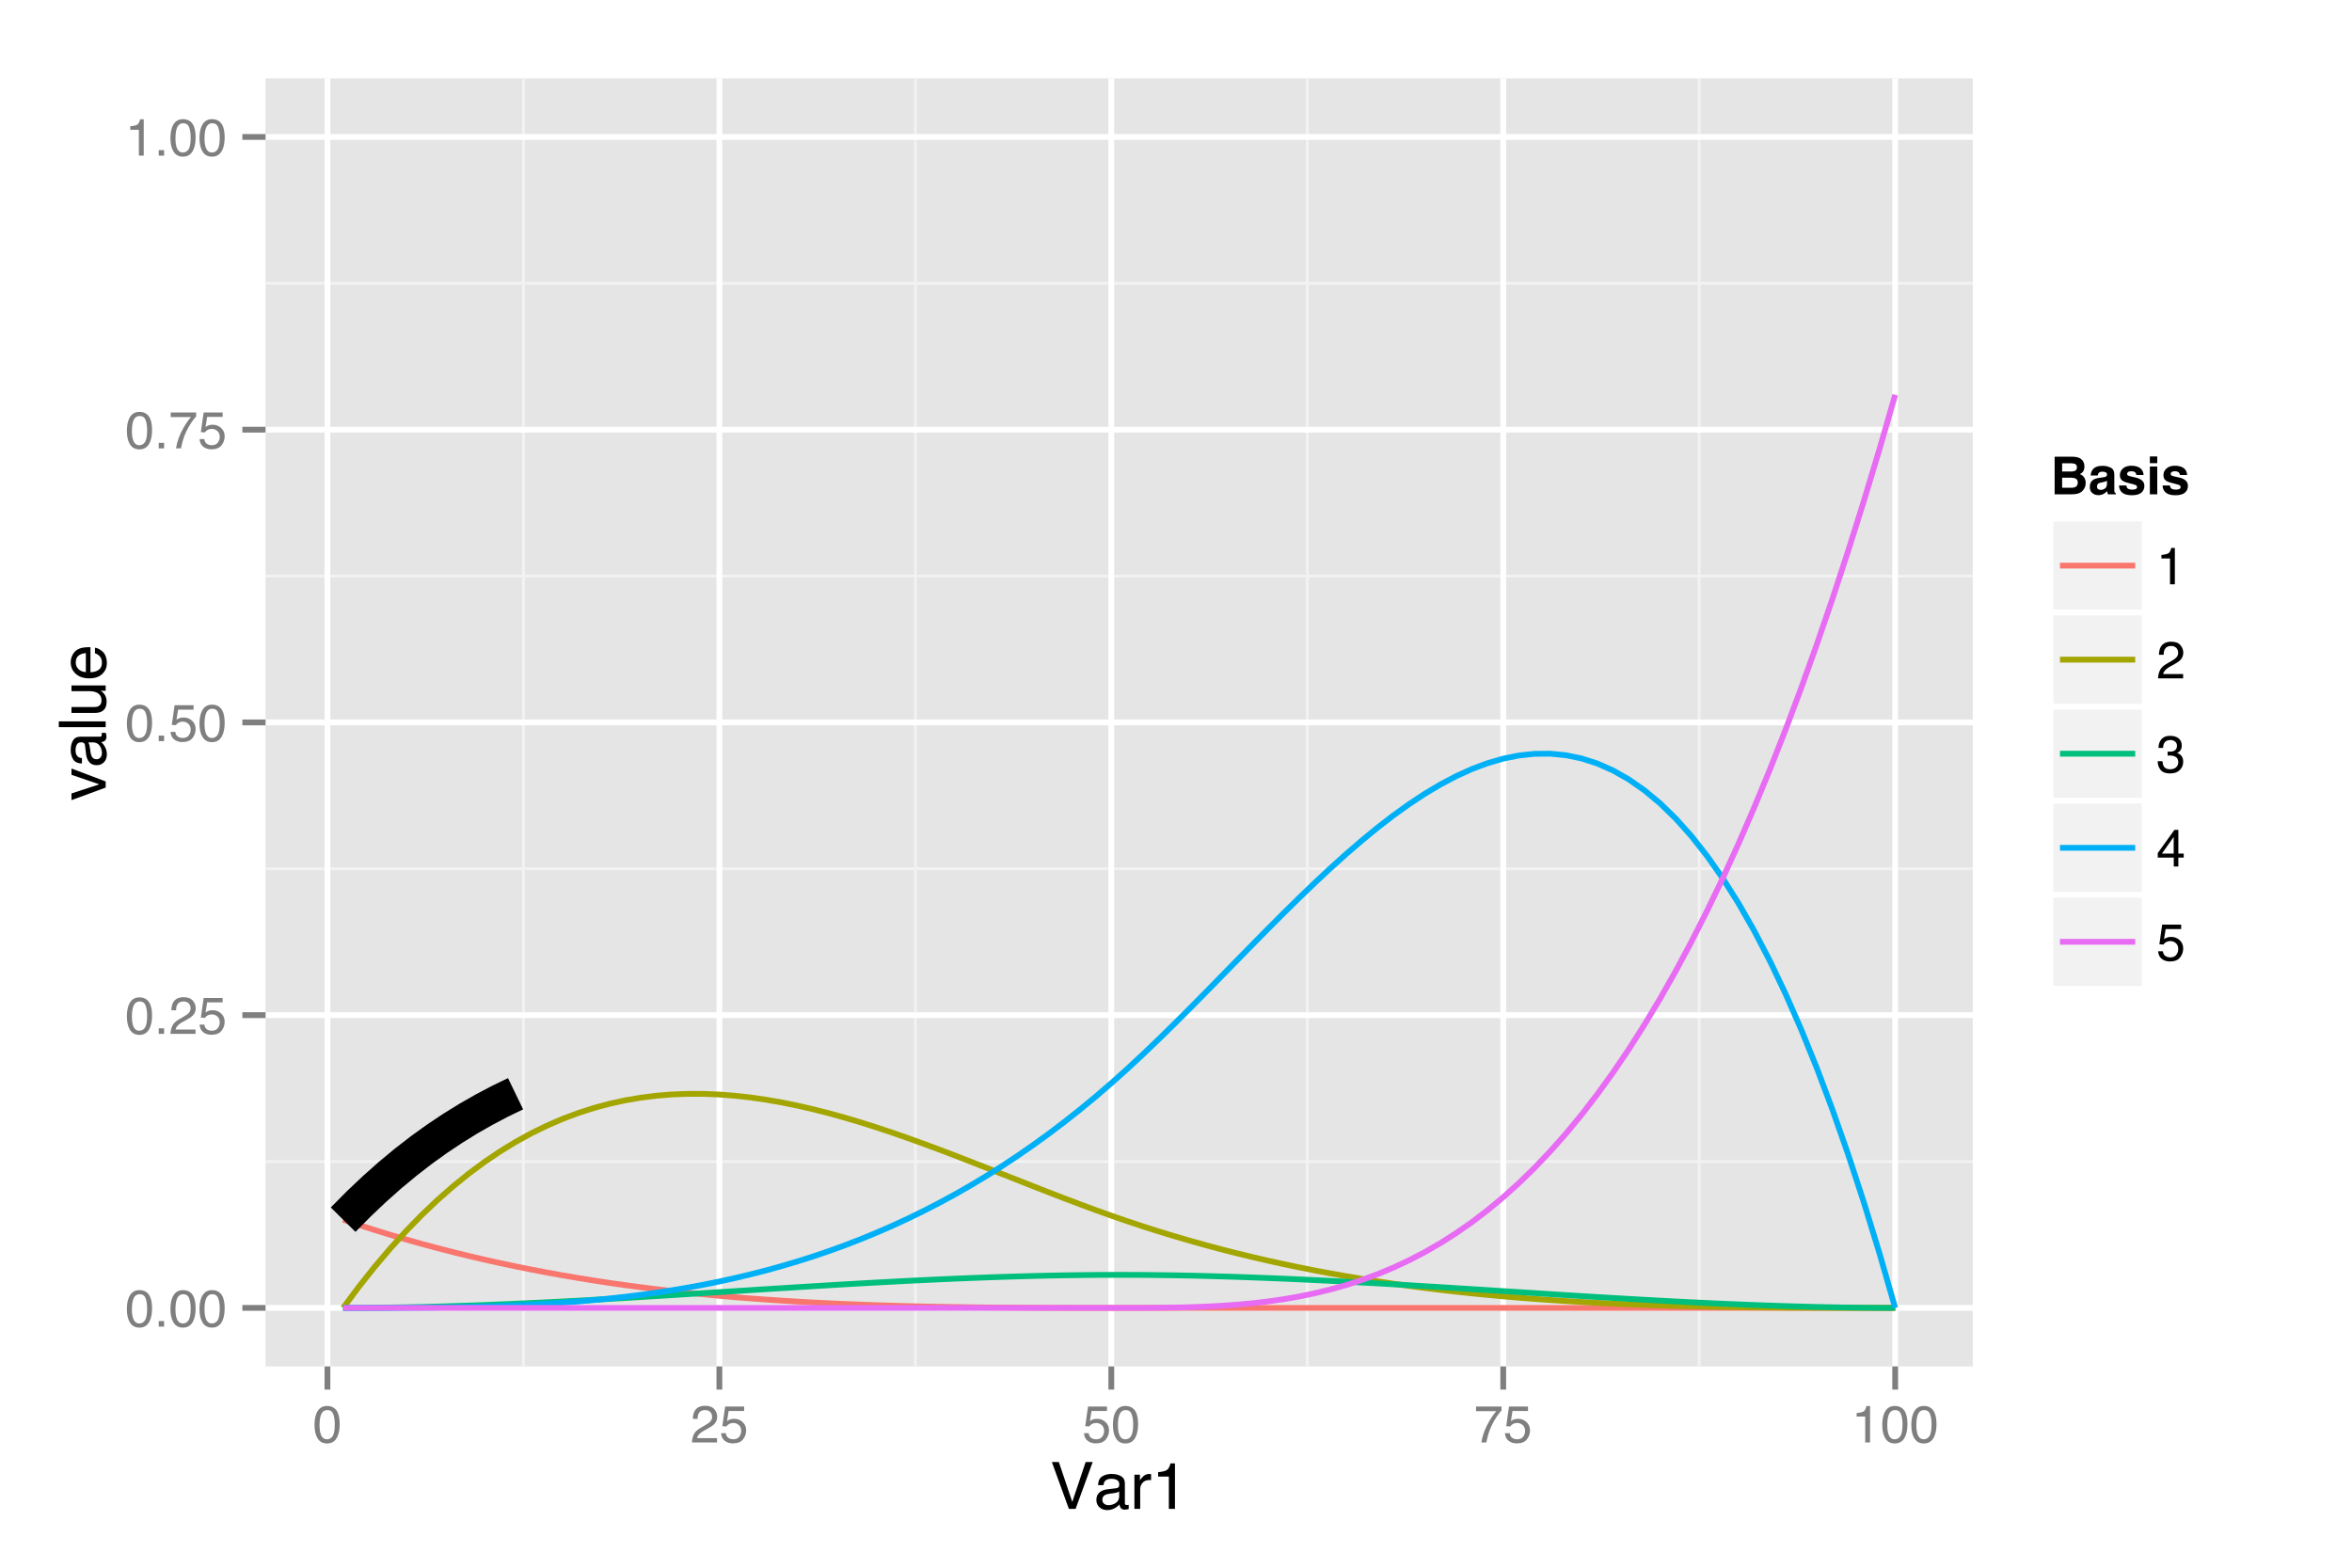 <?xml version="1.0" encoding="UTF-8"?>
<svg xmlns="http://www.w3.org/2000/svg" xmlns:xlink="http://www.w3.org/1999/xlink" width="432pt" height="288pt" viewBox="0 0 432 288" version="1.1">
<defs>
<g>
<symbol overflow="visible" id="glyph0-0">
<path style="stroke:none;" d="M 0.312 0 L 0.312 -6.875 L 5.766 -6.875 L 5.766 0 Z M 4.906 -0.859 L 4.906 -6.016 L 1.172 -6.016 L 1.172 -0.859 Z "/>
</symbol>
<symbol overflow="visible" id="glyph0-1">
<path style="stroke:none;" d="M 2.594 -6.703 C 3.457 -6.703 4.086 -6.348 4.484 -5.641 C 4.773 -5.086 4.922 -4.328 4.922 -3.359 C 4.922 -2.453 4.785 -1.695 4.516 -1.094 C 4.129 -0.238 3.488 0.188 2.594 0.188 C 1.781 0.188 1.18 -0.16 0.797 -0.859 C 0.461 -1.453 0.297 -2.238 0.297 -3.219 C 0.297 -3.977 0.395 -4.633 0.594 -5.188 C 0.957 -6.195 1.625 -6.703 2.594 -6.703 Z M 2.578 -0.578 C 3.016 -0.578 3.363 -0.77 3.625 -1.156 C 3.883 -1.551 4.016 -2.273 4.016 -3.328 C 4.016 -4.086 3.922 -4.711 3.734 -5.203 C 3.547 -5.703 3.18 -5.953 2.641 -5.953 C 2.148 -5.953 1.789 -5.719 1.562 -5.25 C 1.332 -4.781 1.219 -4.094 1.219 -3.188 C 1.219 -2.5 1.289 -1.945 1.438 -1.531 C 1.656 -0.895 2.035 -0.578 2.578 -0.578 Z "/>
</symbol>
<symbol overflow="visible" id="glyph0-2">
<path style="stroke:none;" d="M 0.812 -1.016 L 1.797 -1.016 L 1.797 0 L 0.812 0 Z "/>
</symbol>
<symbol overflow="visible" id="glyph0-3">
<path style="stroke:none;" d="M 0.297 0 C 0.328 -0.57 0.445 -1.07 0.656 -1.5 C 0.863 -1.938 1.27 -2.328 1.875 -2.672 L 2.766 -3.188 C 3.172 -3.426 3.457 -3.629 3.625 -3.797 C 3.875 -4.055 4 -4.352 4 -4.688 C 4 -5.07 3.879 -5.379 3.641 -5.609 C 3.41 -5.836 3.102 -5.953 2.719 -5.953 C 2.133 -5.953 1.734 -5.734 1.516 -5.297 C 1.398 -5.066 1.336 -4.742 1.328 -4.328 L 0.469 -4.328 C 0.477 -4.91 0.582 -5.383 0.781 -5.75 C 1.145 -6.406 1.789 -6.734 2.719 -6.734 C 3.488 -6.734 4.051 -6.523 4.406 -6.109 C 4.758 -5.691 4.938 -5.227 4.938 -4.719 C 4.938 -4.188 4.75 -3.727 4.375 -3.344 C 4.156 -3.125 3.758 -2.852 3.188 -2.531 L 2.547 -2.188 C 2.242 -2.02 2.004 -1.859 1.828 -1.703 C 1.516 -1.43 1.316 -1.129 1.234 -0.797 L 4.906 -0.797 L 4.906 0 Z "/>
</symbol>
<symbol overflow="visible" id="glyph0-4">
<path style="stroke:none;" d="M 1.188 -1.703 C 1.238 -1.223 1.461 -0.895 1.859 -0.719 C 2.055 -0.625 2.285 -0.578 2.547 -0.578 C 3.047 -0.578 3.414 -0.734 3.656 -1.047 C 3.895 -1.367 4.016 -1.723 4.016 -2.109 C 4.016 -2.578 3.867 -2.938 3.578 -3.188 C 3.297 -3.445 2.957 -3.578 2.562 -3.578 C 2.27 -3.578 2.02 -3.52 1.812 -3.406 C 1.602 -3.289 1.426 -3.133 1.281 -2.938 L 0.547 -2.984 L 1.062 -6.594 L 4.547 -6.594 L 4.547 -5.781 L 1.703 -5.781 L 1.406 -3.922 C 1.562 -4.035 1.711 -4.125 1.859 -4.188 C 2.109 -4.289 2.395 -4.344 2.719 -4.344 C 3.332 -4.344 3.852 -4.141 4.281 -3.734 C 4.707 -3.336 4.922 -2.836 4.922 -2.234 C 4.922 -1.598 4.723 -1.035 4.328 -0.547 C 3.941 -0.066 3.32 0.172 2.469 0.172 C 1.914 0.172 1.43 0.02 1.016 -0.281 C 0.598 -0.594 0.363 -1.066 0.312 -1.703 Z "/>
</symbol>
<symbol overflow="visible" id="glyph0-5">
<path style="stroke:none;" d="M 5.016 -6.594 L 5.016 -5.859 C 4.797 -5.648 4.508 -5.285 4.156 -4.766 C 3.801 -4.242 3.484 -3.688 3.203 -3.094 C 2.93 -2.508 2.727 -1.977 2.594 -1.5 C 2.5 -1.188 2.379 -0.688 2.234 0 L 1.312 0 C 1.52 -1.281 1.988 -2.555 2.719 -3.828 C 3.145 -4.566 3.594 -5.207 4.062 -5.75 L 0.344 -5.75 L 0.344 -6.594 Z "/>
</symbol>
<symbol overflow="visible" id="glyph0-6">
<path style="stroke:none;" d="M 0.922 -4.75 L 0.922 -5.391 C 1.523 -5.453 1.945 -5.551 2.188 -5.688 C 2.426 -5.832 2.609 -6.164 2.734 -6.688 L 3.391 -6.688 L 3.391 0 L 2.5 0 L 2.5 -4.75 Z "/>
</symbol>
<symbol overflow="visible" id="glyph0-7">
<path style="stroke:none;" d="M 2.484 0.188 C 1.691 0.188 1.117 -0.031 0.766 -0.469 C 0.41 -0.906 0.234 -1.438 0.234 -2.062 L 1.109 -2.062 C 1.148 -1.625 1.234 -1.305 1.359 -1.109 C 1.578 -0.754 1.969 -0.578 2.531 -0.578 C 2.977 -0.578 3.336 -0.695 3.609 -0.938 C 3.879 -1.176 4.016 -1.484 4.016 -1.859 C 4.016 -2.316 3.867 -2.641 3.578 -2.828 C 3.297 -3.016 2.906 -3.109 2.406 -3.109 C 2.352 -3.109 2.297 -3.102 2.234 -3.094 C 2.18 -3.094 2.125 -3.094 2.062 -3.094 L 2.062 -3.844 C 2.145 -3.832 2.219 -3.82 2.281 -3.812 C 2.344 -3.812 2.406 -3.812 2.469 -3.812 C 2.789 -3.812 3.051 -3.863 3.25 -3.969 C 3.602 -4.145 3.781 -4.457 3.781 -4.906 C 3.781 -5.238 3.66 -5.492 3.422 -5.672 C 3.191 -5.859 2.914 -5.953 2.594 -5.953 C 2.031 -5.953 1.645 -5.766 1.438 -5.391 C 1.312 -5.18 1.242 -4.883 1.234 -4.5 L 0.391 -4.5 C 0.391 -5 0.492 -5.426 0.703 -5.781 C 1.047 -6.406 1.648 -6.719 2.516 -6.719 C 3.191 -6.719 3.719 -6.562 4.094 -6.25 C 4.469 -5.945 4.656 -5.508 4.656 -4.938 C 4.656 -4.52 4.547 -4.188 4.328 -3.938 C 4.191 -3.781 4.016 -3.656 3.797 -3.562 C 4.148 -3.469 4.426 -3.281 4.625 -3 C 4.82 -2.719 4.922 -2.379 4.922 -1.984 C 4.922 -1.348 4.707 -0.828 4.281 -0.422 C 3.863 -0.016 3.266 0.188 2.484 0.188 Z "/>
</symbol>
<symbol overflow="visible" id="glyph0-8">
<path style="stroke:none;" d="M 3.172 -2.375 L 3.172 -5.422 L 1.016 -2.375 Z M 3.188 0 L 3.188 -1.641 L 0.25 -1.641 L 0.25 -2.469 L 3.312 -6.734 L 4.031 -6.734 L 4.031 -2.375 L 5.016 -2.375 L 5.016 -1.641 L 4.031 -1.641 L 4.031 0 Z "/>
</symbol>
<symbol overflow="visible" id="glyph1-0">
<path style="stroke:none;" d="M 0.391 0 L 0.391 -8.609 L 7.219 -8.609 L 7.219 0 Z M 6.141 -1.078 L 6.141 -7.531 L 1.469 -7.531 L 1.469 -1.078 Z "/>
</symbol>
<symbol overflow="visible" id="glyph1-1">
<path style="stroke:none;" d="M 1.594 -8.609 L 4.062 -1.281 L 6.516 -8.609 L 7.812 -8.609 L 4.672 0 L 3.438 0 L 0.312 -8.609 Z "/>
</symbol>
<symbol overflow="visible" id="glyph1-2">
<path style="stroke:none;" d="M 1.578 -1.672 C 1.578 -1.367 1.688 -1.129 1.906 -0.953 C 2.133 -0.773 2.398 -0.688 2.703 -0.688 C 3.078 -0.688 3.438 -0.77 3.781 -0.938 C 4.375 -1.227 4.672 -1.695 4.672 -2.344 L 4.672 -3.188 C 4.535 -3.113 4.363 -3.047 4.156 -2.984 C 3.957 -2.93 3.758 -2.895 3.562 -2.875 L 2.938 -2.797 C 2.551 -2.742 2.258 -2.66 2.062 -2.547 C 1.738 -2.367 1.578 -2.078 1.578 -1.672 Z M 4.141 -3.797 C 4.379 -3.828 4.539 -3.93 4.625 -4.109 C 4.664 -4.203 4.688 -4.336 4.688 -4.516 C 4.688 -4.867 4.555 -5.125 4.297 -5.281 C 4.047 -5.445 3.688 -5.531 3.219 -5.531 C 2.664 -5.531 2.273 -5.383 2.047 -5.094 C 1.91 -4.926 1.82 -4.68 1.781 -4.359 L 0.797 -4.359 C 0.816 -5.129 1.066 -5.664 1.547 -5.969 C 2.035 -6.27 2.598 -6.422 3.234 -6.422 C 3.973 -6.422 4.57 -6.281 5.031 -6 C 5.488 -5.719 5.719 -5.281 5.719 -4.688 L 5.719 -1.078 C 5.719 -0.973 5.738 -0.883 5.781 -0.812 C 5.832 -0.75 5.93 -0.719 6.078 -0.719 C 6.117 -0.719 6.164 -0.719 6.219 -0.719 C 6.281 -0.727 6.348 -0.738 6.422 -0.75 L 6.422 0.031 C 6.254 0.07 6.125 0.098 6.031 0.109 C 5.945 0.129 5.832 0.141 5.688 0.141 C 5.32 0.141 5.062 0.008 4.906 -0.25 C 4.812 -0.383 4.75 -0.578 4.719 -0.828 C 4.5 -0.547 4.188 -0.301 3.781 -0.094 C 3.383 0.113 2.945 0.219 2.469 0.219 C 1.883 0.219 1.406 0.039 1.031 -0.312 C 0.664 -0.664 0.484 -1.109 0.484 -1.641 C 0.484 -2.223 0.664 -2.676 1.031 -3 C 1.395 -3.32 1.867 -3.52 2.453 -3.594 Z M 3.266 -6.422 Z "/>
</symbol>
<symbol overflow="visible" id="glyph1-3">
<path style="stroke:none;" d="M 0.797 -6.281 L 1.812 -6.281 L 1.812 -5.188 C 1.883 -5.406 2.082 -5.664 2.406 -5.969 C 2.727 -6.27 3.098 -6.422 3.516 -6.422 C 3.535 -6.422 3.566 -6.414 3.609 -6.406 C 3.66 -6.406 3.742 -6.398 3.859 -6.391 L 3.859 -5.281 C 3.797 -5.289 3.738 -5.297 3.688 -5.297 C 3.633 -5.297 3.578 -5.297 3.516 -5.297 C 2.984 -5.297 2.57 -5.125 2.281 -4.781 C 2 -4.445 1.859 -4.055 1.859 -3.609 L 1.859 0 L 0.797 0 Z "/>
</symbol>
<symbol overflow="visible" id="glyph1-4">
<path style="stroke:none;" d="M 1.156 -5.938 L 1.156 -6.75 C 1.914 -6.82 2.441 -6.945 2.734 -7.125 C 3.035 -7.301 3.266 -7.711 3.422 -8.359 L 4.25 -8.359 L 4.25 0 L 3.125 0 L 3.125 -5.938 Z "/>
</symbol>
<symbol overflow="visible" id="glyph2-0">
<path style="stroke:none;" d="M 0 -0.391 L -8.609 -0.391 L -8.609 -7.219 L 0 -7.219 Z M -1.078 -6.141 L -7.531 -6.141 L -7.531 -1.469 L -1.078 -1.469 Z "/>
</symbol>
<symbol overflow="visible" id="glyph2-1">
<path style="stroke:none;" d="M -6.281 -1.297 L -1.172 -2.969 L -6.281 -4.719 L -6.281 -5.875 L 0 -3.5 L 0 -2.375 L -6.281 -0.062 Z "/>
</symbol>
<symbol overflow="visible" id="glyph2-2">
<path style="stroke:none;" d="M -1.672 -1.578 C -1.367 -1.578 -1.129 -1.688 -0.953 -1.906 C -0.773 -2.133 -0.688 -2.398 -0.688 -2.703 C -0.688 -3.078 -0.77 -3.438 -0.938 -3.781 C -1.227 -4.375 -1.695 -4.672 -2.344 -4.672 L -3.188 -4.672 C -3.113 -4.535 -3.047 -4.363 -2.984 -4.156 C -2.93 -3.957 -2.895 -3.758 -2.875 -3.562 L -2.797 -2.938 C -2.742 -2.551 -2.66 -2.258 -2.547 -2.062 C -2.367 -1.738 -2.078 -1.578 -1.672 -1.578 Z M -3.797 -4.141 C -3.828 -4.379 -3.93 -4.539 -4.109 -4.625 C -4.203 -4.664 -4.336 -4.688 -4.516 -4.688 C -4.867 -4.688 -5.125 -4.555 -5.281 -4.297 C -5.445 -4.047 -5.531 -3.688 -5.531 -3.219 C -5.531 -2.664 -5.383 -2.273 -5.094 -2.047 C -4.926 -1.91 -4.68 -1.82 -4.359 -1.781 L -4.359 -0.797 C -5.129 -0.816 -5.664 -1.066 -5.969 -1.547 C -6.27 -2.035 -6.422 -2.598 -6.422 -3.234 C -6.422 -3.973 -6.281 -4.57 -6 -5.031 C -5.719 -5.488 -5.281 -5.719 -4.688 -5.719 L -1.078 -5.719 C -0.973 -5.719 -0.883 -5.738 -0.812 -5.781 C -0.75 -5.832 -0.719 -5.93 -0.719 -6.078 C -0.719 -6.117 -0.719 -6.164 -0.719 -6.219 C -0.727 -6.281 -0.738 -6.348 -0.75 -6.422 L 0.031 -6.422 C 0.07 -6.254 0.098 -6.125 0.109 -6.031 C 0.129 -5.945 0.141 -5.832 0.141 -5.688 C 0.141 -5.32 0.008 -5.062 -0.25 -4.906 C -0.383 -4.812 -0.578 -4.75 -0.828 -4.719 C -0.547 -4.5 -0.301 -4.188 -0.094 -3.781 C 0.113 -3.383 0.219 -2.945 0.219 -2.469 C 0.219 -1.883 0.039 -1.406 -0.312 -1.031 C -0.664 -0.664 -1.109 -0.484 -1.641 -0.484 C -2.223 -0.484 -2.676 -0.664 -3 -1.031 C -3.32 -1.395 -3.52 -1.867 -3.594 -2.453 Z M -6.422 -3.266 Z "/>
</symbol>
<symbol overflow="visible" id="glyph2-3">
<path style="stroke:none;" d="M -8.609 -0.797 L -8.609 -1.859 L 0 -1.859 L 0 -0.797 Z "/>
</symbol>
<symbol overflow="visible" id="glyph2-4">
<path style="stroke:none;" d="M -6.281 -1.828 L -2.109 -1.828 C -1.785 -1.828 -1.523 -1.879 -1.328 -1.984 C -0.953 -2.172 -0.766 -2.52 -0.766 -3.031 C -0.766 -3.758 -1.094 -4.258 -1.75 -4.531 C -2.102 -4.676 -2.582 -4.75 -3.188 -4.75 L -6.281 -4.75 L -6.281 -5.797 L 0 -5.797 L 0 -4.812 L -0.922 -4.812 C -0.68 -4.676 -0.484 -4.508 -0.328 -4.312 C 0.004 -3.906 0.172 -3.414 0.172 -2.844 C 0.172 -1.945 -0.129 -1.336 -0.734 -1.016 C -1.047 -0.836 -1.473 -0.75 -2.016 -0.75 L -6.281 -0.75 Z M -6.422 -3.281 Z "/>
</symbol>
<symbol overflow="visible" id="glyph2-5">
<path style="stroke:none;" d="M -6.422 -3.391 C -6.422 -3.836 -6.316 -4.27 -6.109 -4.688 C -5.898 -5.102 -5.629 -5.422 -5.297 -5.641 C -4.973 -5.848 -4.602 -5.988 -4.188 -6.062 C -3.895 -6.125 -3.43 -6.156 -2.797 -6.156 L -2.797 -1.547 C -2.16 -1.566 -1.648 -1.719 -1.266 -2 C -0.879 -2.281 -0.688 -2.719 -0.688 -3.312 C -0.688 -3.863 -0.867 -4.301 -1.234 -4.625 C -1.441 -4.812 -1.688 -4.945 -1.969 -5.031 L -1.969 -6.062 C -1.738 -6.039 -1.484 -5.953 -1.203 -5.797 C -0.922 -5.641 -0.688 -5.469 -0.5 -5.281 C -0.188 -4.957 0.02 -4.555 0.125 -4.078 C 0.188 -3.828 0.219 -3.539 0.219 -3.219 C 0.219 -2.438 -0.062 -1.773 -0.625 -1.234 C -1.195 -0.691 -1.992 -0.422 -3.016 -0.422 C -4.023 -0.422 -4.844 -0.691 -5.469 -1.234 C -6.102 -1.785 -6.422 -2.504 -6.422 -3.391 Z M -3.641 -5.062 C -4.098 -5.02 -4.461 -4.922 -4.734 -4.766 C -5.242 -4.484 -5.5 -4.004 -5.5 -3.328 C -5.5 -2.836 -5.32 -2.426 -4.969 -2.094 C -4.625 -1.77 -4.18 -1.598 -3.641 -1.578 Z M -6.422 -3.281 Z "/>
</symbol>
<symbol overflow="visible" id="glyph3-0">
<path style="stroke:none;" d="M 0.719 0 L 0.719 -6.906 L 6.281 -6.906 L 6.281 0 Z M 5.422 -0.859 L 5.422 -6.047 L 1.578 -6.047 L 1.578 -0.859 Z "/>
</symbol>
<symbol overflow="visible" id="glyph3-1">
<path style="stroke:none;" d="M 2.125 -5.703 L 2.125 -4.188 L 3.828 -4.188 C 4.129 -4.188 4.375 -4.242 4.562 -4.359 C 4.75 -4.473 4.844 -4.672 4.844 -4.953 C 4.844 -5.273 4.719 -5.488 4.469 -5.594 C 4.258 -5.664 3.988 -5.703 3.656 -5.703 Z M 2.125 -3.047 L 2.125 -1.203 L 3.828 -1.203 C 4.129 -1.203 4.363 -1.242 4.531 -1.328 C 4.844 -1.473 5 -1.758 5 -2.188 C 5 -2.539 4.848 -2.785 4.547 -2.922 C 4.379 -2.992 4.145 -3.035 3.844 -3.047 Z M 4.109 -6.906 C 4.953 -6.895 5.551 -6.648 5.906 -6.172 C 6.113 -5.879 6.219 -5.523 6.219 -5.109 C 6.219 -4.691 6.113 -4.352 5.906 -4.094 C 5.789 -3.957 5.613 -3.828 5.375 -3.703 C 5.727 -3.578 5.992 -3.375 6.172 -3.094 C 6.359 -2.812 6.453 -2.473 6.453 -2.078 C 6.453 -1.672 6.348 -1.305 6.141 -0.984 C 6.004 -0.766 5.844 -0.582 5.656 -0.438 C 5.426 -0.27 5.16 -0.156 4.859 -0.094 C 4.555 -0.031 4.234 0 3.891 0 L 0.75 0 L 0.75 -6.906 Z "/>
</symbol>
<symbol overflow="visible" id="glyph3-2">
<path style="stroke:none;" d="M 3.438 -2.484 C 3.352 -2.43 3.266 -2.391 3.172 -2.359 C 3.086 -2.328 2.973 -2.297 2.828 -2.266 L 2.531 -2.203 C 2.25 -2.148 2.047 -2.094 1.922 -2.031 C 1.711 -1.906 1.609 -1.711 1.609 -1.453 C 1.609 -1.223 1.672 -1.055 1.797 -0.953 C 1.93 -0.859 2.086 -0.812 2.266 -0.812 C 2.555 -0.812 2.82 -0.895 3.062 -1.062 C 3.301 -1.227 3.426 -1.535 3.438 -1.984 Z M 2.625 -3.109 C 2.875 -3.141 3.051 -3.176 3.156 -3.219 C 3.344 -3.301 3.438 -3.43 3.438 -3.609 C 3.438 -3.816 3.363 -3.957 3.219 -4.031 C 3.07 -4.113 2.859 -4.156 2.578 -4.156 C 2.266 -4.156 2.047 -4.078 1.922 -3.922 C 1.828 -3.805 1.766 -3.648 1.734 -3.453 L 0.438 -3.453 C 0.469 -3.898 0.594 -4.266 0.812 -4.547 C 1.164 -5.004 1.77 -5.234 2.625 -5.234 C 3.188 -5.234 3.688 -5.117 4.125 -4.891 C 4.562 -4.672 4.781 -4.254 4.781 -3.641 L 4.781 -1.297 C 4.781 -1.129 4.781 -0.93 4.781 -0.703 C 4.789 -0.523 4.816 -0.406 4.859 -0.344 C 4.898 -0.281 4.969 -0.234 5.062 -0.203 L 5.062 0 L 3.609 0 C 3.566 -0.102 3.535 -0.195 3.516 -0.281 C 3.504 -0.375 3.492 -0.477 3.484 -0.594 C 3.297 -0.395 3.082 -0.227 2.844 -0.094 C 2.562 0.07 2.238 0.156 1.875 0.156 C 1.414 0.156 1.035 0.023 0.734 -0.234 C 0.43 -0.492 0.281 -0.867 0.281 -1.359 C 0.281 -1.984 0.52 -2.438 1 -2.719 C 1.27 -2.875 1.66 -2.984 2.172 -3.047 Z M 2.703 -5.234 Z "/>
</symbol>
<symbol overflow="visible" id="glyph3-3">
<path style="stroke:none;" d="M 1.656 -1.625 C 1.688 -1.395 1.75 -1.227 1.844 -1.125 C 2.008 -0.945 2.316 -0.859 2.766 -0.859 C 3.023 -0.859 3.234 -0.895 3.391 -0.969 C 3.547 -1.051 3.625 -1.172 3.625 -1.328 C 3.625 -1.473 3.562 -1.586 3.438 -1.672 C 3.312 -1.742 2.848 -1.879 2.047 -2.078 C 1.461 -2.211 1.051 -2.391 0.812 -2.609 C 0.582 -2.816 0.469 -3.125 0.469 -3.531 C 0.469 -4 0.648 -4.398 1.016 -4.734 C 1.391 -5.078 1.91 -5.25 2.578 -5.25 C 3.211 -5.25 3.727 -5.117 4.125 -4.859 C 4.531 -4.609 4.766 -4.172 4.828 -3.547 L 3.5 -3.547 C 3.477 -3.723 3.426 -3.859 3.344 -3.953 C 3.195 -4.141 2.945 -4.234 2.594 -4.234 C 2.312 -4.234 2.109 -4.188 1.984 -4.094 C 1.859 -4 1.797 -3.895 1.797 -3.781 C 1.797 -3.625 1.859 -3.508 1.984 -3.438 C 2.117 -3.363 2.582 -3.242 3.375 -3.078 C 3.906 -2.953 4.305 -2.758 4.578 -2.5 C 4.836 -2.25 4.969 -1.93 4.969 -1.547 C 4.969 -1.035 4.781 -0.617 4.406 -0.297 C 4.031 0.016 3.445 0.172 2.656 0.172 C 1.852 0.172 1.258 0.004 0.875 -0.328 C 0.5 -0.672 0.312 -1.102 0.312 -1.625 Z M 2.688 -5.234 Z "/>
</symbol>
<symbol overflow="visible" id="glyph3-4">
<path style="stroke:none;" d="M 2 -5.719 L 0.641 -5.719 L 0.641 -6.953 L 2 -6.953 Z M 0.641 -5.109 L 2 -5.109 L 2 0 L 0.641 0 Z "/>
</symbol>
</g>
<clipPath id="clip1">
  <path d="M 48.77 14.398 L 363.348 14.398 L 363.348 252.027 L 48.77 252.027 Z "/>
</clipPath>
</defs>
<g id="surface576">
<rect x="0" y="0" width="432" height="288" style="fill:rgb(100%,100%,100%);fill-opacity:1;stroke:none;"/>
<rect x="0" y="0" width="432" height="288" style="fill:rgb(100%,100%,100%);fill-opacity:1;stroke:none;"/>
<path style="fill:none;stroke-width:1.063;stroke-linecap:round;stroke-linejoin:round;stroke:rgb(100%,100%,100%);stroke-opacity:1;stroke-miterlimit:10;" d="M 0 288 L 432 288 L 432 0 L 0 0 Z "/>
<g clip-path="url(#clip1)" clip-rule="nonzero">
<path style=" stroke:none;fill-rule:nonzero;fill:rgb(89.804%,89.804%,89.804%);fill-opacity:1;" d="M 48.77 251.027 L 362.348 251.027 L 362.348 14.398 L 48.77 14.398 Z "/>
<path style="fill:none;stroke-width:0.531;stroke-linecap:butt;stroke-linejoin:round;stroke:rgb(94.902%,94.902%,94.902%);stroke-opacity:1;stroke-miterlimit:10;" d="M 48.77 213.383 L 362.348 213.383 "/>
<path style="fill:none;stroke-width:0.531;stroke-linecap:butt;stroke-linejoin:round;stroke:rgb(94.902%,94.902%,94.902%);stroke-opacity:1;stroke-miterlimit:10;" d="M 48.77 159.605 L 362.348 159.605 "/>
<path style="fill:none;stroke-width:0.531;stroke-linecap:butt;stroke-linejoin:round;stroke:rgb(94.902%,94.902%,94.902%);stroke-opacity:1;stroke-miterlimit:10;" d="M 48.77 105.824 L 362.348 105.824 "/>
<path style="fill:none;stroke-width:0.531;stroke-linecap:butt;stroke-linejoin:round;stroke:rgb(94.902%,94.902%,94.902%);stroke-opacity:1;stroke-miterlimit:10;" d="M 48.77 52.047 L 362.348 52.047 "/>
<path style="fill:none;stroke-width:0.531;stroke-linecap:butt;stroke-linejoin:round;stroke:rgb(94.902%,94.902%,94.902%);stroke-opacity:1;stroke-miterlimit:10;" d="M 96.137 251.027 L 96.137 14.398 "/>
<path style="fill:none;stroke-width:0.531;stroke-linecap:butt;stroke-linejoin:round;stroke:rgb(94.902%,94.902%,94.902%);stroke-opacity:1;stroke-miterlimit:10;" d="M 168.125 251.027 L 168.125 14.398 "/>
<path style="fill:none;stroke-width:0.531;stroke-linecap:butt;stroke-linejoin:round;stroke:rgb(94.902%,94.902%,94.902%);stroke-opacity:1;stroke-miterlimit:10;" d="M 240.113 251.027 L 240.113 14.398 "/>
<path style="fill:none;stroke-width:0.531;stroke-linecap:butt;stroke-linejoin:round;stroke:rgb(94.902%,94.902%,94.902%);stroke-opacity:1;stroke-miterlimit:10;" d="M 312.098 251.027 L 312.098 14.398 "/>
<path style="fill:none;stroke-width:1.063;stroke-linecap:butt;stroke-linejoin:round;stroke:rgb(100%,100%,100%);stroke-opacity:1;stroke-miterlimit:10;" d="M 48.77 240.273 L 362.348 240.273 "/>
<path style="fill:none;stroke-width:1.063;stroke-linecap:butt;stroke-linejoin:round;stroke:rgb(100%,100%,100%);stroke-opacity:1;stroke-miterlimit:10;" d="M 48.77 186.492 L 362.348 186.492 "/>
<path style="fill:none;stroke-width:1.063;stroke-linecap:butt;stroke-linejoin:round;stroke:rgb(100%,100%,100%);stroke-opacity:1;stroke-miterlimit:10;" d="M 48.77 132.715 L 362.348 132.715 "/>
<path style="fill:none;stroke-width:1.063;stroke-linecap:butt;stroke-linejoin:round;stroke:rgb(100%,100%,100%);stroke-opacity:1;stroke-miterlimit:10;" d="M 48.77 78.934 L 362.348 78.934 "/>
<path style="fill:none;stroke-width:1.063;stroke-linecap:butt;stroke-linejoin:round;stroke:rgb(100%,100%,100%);stroke-opacity:1;stroke-miterlimit:10;" d="M 48.77 25.156 L 362.348 25.156 "/>
<path style="fill:none;stroke-width:1.063;stroke-linecap:butt;stroke-linejoin:round;stroke:rgb(100%,100%,100%);stroke-opacity:1;stroke-miterlimit:10;" d="M 60.141 251.027 L 60.141 14.398 "/>
<path style="fill:none;stroke-width:1.063;stroke-linecap:butt;stroke-linejoin:round;stroke:rgb(100%,100%,100%);stroke-opacity:1;stroke-miterlimit:10;" d="M 132.129 251.027 L 132.129 14.398 "/>
<path style="fill:none;stroke-width:1.063;stroke-linecap:butt;stroke-linejoin:round;stroke:rgb(100%,100%,100%);stroke-opacity:1;stroke-miterlimit:10;" d="M 204.117 251.027 L 204.117 14.398 "/>
<path style="fill:none;stroke-width:1.063;stroke-linecap:butt;stroke-linejoin:round;stroke:rgb(100%,100%,100%);stroke-opacity:1;stroke-miterlimit:10;" d="M 276.105 251.027 L 276.105 14.398 "/>
<path style="fill:none;stroke-width:1.063;stroke-linecap:butt;stroke-linejoin:round;stroke:rgb(100%,100%,100%);stroke-opacity:1;stroke-miterlimit:10;" d="M 348.094 251.027 L 348.094 14.398 "/>
<path style="fill:none;stroke-width:1.063;stroke-linecap:butt;stroke-linejoin:round;stroke:rgb(97.255%,46.275%,42.745%);stroke-opacity:1;stroke-miterlimit:1;" d="M 63.023 224.066 L 65.902 225.031 L 68.781 225.953 L 71.66 226.84 L 74.539 227.688 L 77.418 228.5 L 80.297 229.277 L 83.18 230.016 L 86.059 230.723 L 88.938 231.398 L 91.816 232.039 L 94.695 232.648 L 97.574 233.227 L 100.457 233.777 L 103.336 234.297 L 106.215 234.785 L 109.094 235.25 L 111.973 235.688 L 114.852 236.098 L 117.734 236.48 L 120.613 236.844 L 123.492 237.18 L 126.371 237.496 L 129.25 237.785 L 132.129 238.059 L 135.008 238.309 L 137.891 238.539 L 140.77 238.75 L 143.648 238.945 L 146.527 239.121 L 149.406 239.281 L 152.285 239.426 L 155.168 239.559 L 158.047 239.672 L 160.926 239.777 L 163.805 239.867 L 166.684 239.945 L 169.562 240.012 L 172.441 240.07 L 175.324 240.117 L 178.203 240.16 L 181.082 240.191 L 186.84 240.238 L 189.719 240.25 L 192.602 240.262 L 201.238 240.273 L 348.094 240.273 "/>
<path style="fill:none;stroke-width:1.063;stroke-linecap:butt;stroke-linejoin:round;stroke:rgb(63.922%,64.706%,0%);stroke-opacity:1;stroke-miterlimit:1;" d="M 63.023 240.273 L 65.902 236.406 L 68.781 232.777 L 71.66 229.379 L 74.539 226.207 L 77.418 223.25 L 80.297 220.508 L 83.18 217.973 L 86.059 215.637 L 88.938 213.5 L 91.816 211.551 L 94.695 209.789 L 97.574 208.203 L 100.457 206.793 L 103.336 205.551 L 106.215 204.469 L 109.094 203.543 L 111.973 202.77 L 114.852 202.137 L 117.734 201.648 L 120.613 201.289 L 123.492 201.059 L 126.371 200.949 L 129.25 200.957 L 132.129 201.078 L 135.008 201.301 L 137.891 201.621 L 140.77 202.039 L 143.648 202.543 L 146.527 203.129 L 149.406 203.793 L 152.285 204.523 L 155.168 205.324 L 158.047 206.18 L 160.926 207.094 L 163.805 208.051 L 166.684 209.055 L 169.562 210.094 L 172.441 211.16 L 175.324 212.254 L 178.203 213.371 L 181.082 214.496 L 189.719 217.906 L 192.602 219.031 L 195.48 220.145 L 198.359 221.234 L 201.238 222.301 L 204.117 223.332 L 206.996 224.328 L 209.875 225.285 L 212.758 226.203 L 215.637 227.082 L 218.516 227.922 L 221.395 228.73 L 224.273 229.5 L 227.152 230.234 L 230.035 230.934 L 232.914 231.602 L 235.793 232.234 L 238.672 232.836 L 241.551 233.41 L 244.43 233.949 L 247.309 234.461 L 250.191 234.945 L 253.07 235.402 L 255.949 235.832 L 258.828 236.234 L 261.707 236.613 L 264.586 236.969 L 267.469 237.297 L 270.348 237.605 L 273.227 237.891 L 276.105 238.156 L 278.984 238.398 L 281.863 238.625 L 284.742 238.832 L 287.625 239.02 L 290.504 239.188 L 293.383 239.344 L 296.262 239.484 L 299.141 239.605 L 302.02 239.719 L 304.902 239.816 L 307.781 239.902 L 310.66 239.977 L 313.539 240.039 L 316.418 240.094 L 319.297 240.137 L 322.176 240.176 L 325.059 240.203 L 327.938 240.227 L 333.695 240.258 L 336.574 240.266 L 339.453 240.27 L 342.336 240.273 L 348.094 240.273 "/>
<path style="fill:none;stroke-width:1.063;stroke-linecap:butt;stroke-linejoin:round;stroke:rgb(0%,74.902%,49.02%);stroke-opacity:1;stroke-miterlimit:1;" d="M 63.023 240.273 L 65.902 240.266 L 68.781 240.246 L 71.66 240.207 L 74.539 240.16 L 77.418 240.102 L 80.297 240.027 L 83.18 239.941 L 86.059 239.848 L 88.938 239.746 L 91.816 239.629 L 94.695 239.508 L 97.574 239.375 L 100.457 239.238 L 103.336 239.09 L 106.215 238.938 L 109.094 238.781 L 111.973 238.617 L 114.852 238.449 L 117.734 238.277 L 120.613 238.102 L 126.371 237.742 L 135.008 237.191 L 137.891 237.008 L 140.77 236.824 L 146.527 236.465 L 152.285 236.113 L 155.168 235.941 L 158.047 235.777 L 160.926 235.617 L 163.805 235.461 L 166.684 235.312 L 169.562 235.168 L 172.441 235.035 L 175.324 234.906 L 178.203 234.789 L 181.082 234.68 L 183.961 234.578 L 186.84 234.492 L 189.719 234.41 L 192.602 234.344 L 195.48 234.289 L 198.359 234.25 L 201.238 234.219 L 204.117 234.207 L 206.996 234.207 L 209.875 234.219 L 212.758 234.25 L 215.637 234.289 L 218.516 234.344 L 221.395 234.41 L 224.273 234.492 L 227.152 234.578 L 230.035 234.68 L 232.914 234.789 L 235.793 234.906 L 238.672 235.035 L 241.551 235.168 L 244.43 235.312 L 247.309 235.461 L 250.191 235.617 L 253.07 235.777 L 255.949 235.941 L 258.828 236.113 L 264.586 236.465 L 267.469 236.645 L 270.348 236.824 L 284.742 237.742 L 287.625 237.922 L 290.504 238.102 L 293.383 238.277 L 296.262 238.449 L 299.141 238.617 L 302.02 238.781 L 304.902 238.938 L 307.781 239.09 L 310.66 239.238 L 313.539 239.375 L 316.418 239.508 L 319.297 239.629 L 322.176 239.746 L 325.059 239.848 L 327.938 239.941 L 330.816 240.027 L 333.695 240.102 L 336.574 240.16 L 339.453 240.207 L 342.336 240.246 L 345.215 240.266 L 348.094 240.273 "/>
<path style="fill:none;stroke-width:1.063;stroke-linecap:butt;stroke-linejoin:round;stroke:rgb(0%,69.02%,96.471%);stroke-opacity:1;stroke-miterlimit:1;" d="M 63.023 240.273 L 65.902 240.273 L 71.66 240.266 L 74.539 240.25 L 77.418 240.23 L 80.297 240.199 L 83.18 240.152 L 86.059 240.094 L 88.938 240.016 L 91.816 239.922 L 94.695 239.805 L 97.574 239.668 L 100.457 239.504 L 103.336 239.309 L 106.215 239.09 L 109.094 238.836 L 111.973 238.551 L 114.852 238.227 L 117.734 237.867 L 120.613 237.465 L 123.492 237.023 L 126.371 236.535 L 129.25 236.004 L 132.129 235.422 L 135.008 234.789 L 137.891 234.105 L 140.77 233.367 L 143.648 232.57 L 146.527 231.715 L 149.406 230.801 L 152.285 229.82 L 155.168 228.777 L 158.047 227.664 L 160.926 226.48 L 163.805 225.23 L 166.684 223.902 L 169.562 222.5 L 172.441 221.02 L 175.324 219.461 L 178.203 217.816 L 181.082 216.09 L 183.961 214.277 L 186.84 212.375 L 189.719 210.383 L 192.602 208.301 L 195.48 206.121 L 198.359 203.844 L 201.238 201.469 L 204.117 198.992 L 206.996 196.414 L 209.875 193.738 L 212.758 190.98 L 215.637 188.156 L 218.516 185.277 L 221.395 182.363 L 224.273 179.422 L 227.152 176.477 L 230.035 173.535 L 232.914 170.617 L 235.793 167.73 L 238.672 164.898 L 241.551 162.129 L 244.43 159.441 L 247.309 156.848 L 250.191 154.367 L 253.07 152.004 L 255.949 149.785 L 258.828 147.719 L 261.707 145.82 L 264.586 144.105 L 267.469 142.586 L 270.348 141.281 L 273.227 140.203 L 276.105 139.367 L 278.984 138.789 L 281.863 138.484 L 284.742 138.461 L 287.625 138.742 L 290.504 139.34 L 293.383 140.266 L 296.262 141.539 L 299.141 143.168 L 302.02 145.176 L 304.902 147.57 L 307.781 150.371 L 310.66 153.59 L 313.539 157.246 L 316.418 161.348 L 319.297 165.91 L 322.176 170.953 L 325.059 176.488 L 327.938 182.531 L 330.816 189.094 L 333.695 196.195 L 336.574 203.852 L 339.453 212.07 L 342.336 220.871 L 345.215 230.266 L 348.094 240.273 "/>
<path style="fill:none;stroke-width:1.063;stroke-linecap:butt;stroke-linejoin:round;stroke:rgb(90.588%,41.961%,95.294%);stroke-opacity:1;stroke-miterlimit:1;" d="M 63.023 240.273 L 206.996 240.273 L 209.875 240.27 L 212.758 240.25 L 215.637 240.215 L 218.516 240.148 L 221.395 240.043 L 224.273 239.895 L 227.152 239.691 L 230.035 239.426 L 232.914 239.086 L 235.793 238.672 L 238.672 238.168 L 241.551 237.57 L 244.43 236.871 L 247.309 236.059 L 250.191 235.125 L 253.07 234.062 L 255.949 232.863 L 258.828 231.516 L 261.707 230.02 L 264.586 228.359 L 267.469 226.527 L 270.348 224.52 L 273.227 222.324 L 276.105 219.938 L 278.984 217.344 L 281.863 214.539 L 284.742 211.512 L 287.625 208.258 L 290.504 204.77 L 293.383 201.035 L 296.262 197.047 L 299.141 192.801 L 302.02 188.281 L 304.902 183.484 L 307.781 178.402 L 310.66 173.023 L 313.539 167.344 L 316.418 161.355 L 319.297 155.043 L 322.176 148.406 L 325.059 141.43 L 327.938 134.113 L 330.816 126.441 L 333.695 118.406 L 336.574 110.004 L 339.453 101.227 L 342.336 92.062 L 345.215 82.504 L 348.094 72.539 "/>
<path style="fill:none;stroke-width:6.378;stroke-linecap:butt;stroke-linejoin:round;stroke:rgb(0%,0%,0%);stroke-opacity:1;stroke-miterlimit:1;" d="M 63.023 224.066 L 65.902 221.156 L 68.781 218.43 L 71.66 215.871 L 74.539 213.484 L 77.418 211.258 L 80.297 209.188 L 83.18 207.266 L 86.059 205.484 L 88.938 203.84 L 91.816 202.324 L 94.695 200.93 "/>
</g>
<g style="fill:rgb(49.804%,49.804%,49.804%);fill-opacity:1;">
  <use xlink:href="#glyph0-1" x="23.008" y="243.711"/>
  <use xlink:href="#glyph0-2" x="28.343" y="243.711"/>
  <use xlink:href="#glyph0-1" x="31.009" y="243.711"/>
  <use xlink:href="#glyph0-1" x="36.344" y="243.711"/>
</g>
<g style="fill:rgb(49.804%,49.804%,49.804%);fill-opacity:1;">
  <use xlink:href="#glyph0-1" x="23.008" y="189.93"/>
  <use xlink:href="#glyph0-2" x="28.343" y="189.93"/>
  <use xlink:href="#glyph0-3" x="31.009" y="189.93"/>
  <use xlink:href="#glyph0-4" x="36.344" y="189.93"/>
</g>
<g style="fill:rgb(49.804%,49.804%,49.804%);fill-opacity:1;">
  <use xlink:href="#glyph0-1" x="23.008" y="136.152"/>
  <use xlink:href="#glyph0-2" x="28.343" y="136.152"/>
  <use xlink:href="#glyph0-4" x="31.009" y="136.152"/>
  <use xlink:href="#glyph0-1" x="36.344" y="136.152"/>
</g>
<g style="fill:rgb(49.804%,49.804%,49.804%);fill-opacity:1;">
  <use xlink:href="#glyph0-1" x="23.008" y="82.371"/>
  <use xlink:href="#glyph0-2" x="28.343" y="82.371"/>
  <use xlink:href="#glyph0-5" x="31.009" y="82.371"/>
  <use xlink:href="#glyph0-4" x="36.344" y="82.371"/>
</g>
<g style="fill:rgb(49.804%,49.804%,49.804%);fill-opacity:1;">
  <use xlink:href="#glyph0-6" x="23.008" y="28.594"/>
  <use xlink:href="#glyph0-2" x="28.343" y="28.594"/>
  <use xlink:href="#glyph0-1" x="31.009" y="28.594"/>
  <use xlink:href="#glyph0-1" x="36.344" y="28.594"/>
</g>
<path style="fill:none;stroke-width:1.063;stroke-linecap:butt;stroke-linejoin:round;stroke:rgb(49.804%,49.804%,49.804%);stroke-opacity:1;stroke-miterlimit:10;" d="M 44.516 240.273 L 48.77 240.273 "/>
<path style="fill:none;stroke-width:1.063;stroke-linecap:butt;stroke-linejoin:round;stroke:rgb(49.804%,49.804%,49.804%);stroke-opacity:1;stroke-miterlimit:10;" d="M 44.516 186.492 L 48.77 186.492 "/>
<path style="fill:none;stroke-width:1.063;stroke-linecap:butt;stroke-linejoin:round;stroke:rgb(49.804%,49.804%,49.804%);stroke-opacity:1;stroke-miterlimit:10;" d="M 44.516 132.715 L 48.77 132.715 "/>
<path style="fill:none;stroke-width:1.063;stroke-linecap:butt;stroke-linejoin:round;stroke:rgb(49.804%,49.804%,49.804%);stroke-opacity:1;stroke-miterlimit:10;" d="M 44.516 78.934 L 48.77 78.934 "/>
<path style="fill:none;stroke-width:1.063;stroke-linecap:butt;stroke-linejoin:round;stroke:rgb(49.804%,49.804%,49.804%);stroke-opacity:1;stroke-miterlimit:10;" d="M 44.516 25.156 L 48.77 25.156 "/>
<path style="fill:none;stroke-width:1.063;stroke-linecap:butt;stroke-linejoin:round;stroke:rgb(49.804%,49.804%,49.804%);stroke-opacity:1;stroke-miterlimit:10;" d="M 60.141 255.281 L 60.141 251.027 "/>
<path style="fill:none;stroke-width:1.063;stroke-linecap:butt;stroke-linejoin:round;stroke:rgb(49.804%,49.804%,49.804%);stroke-opacity:1;stroke-miterlimit:10;" d="M 132.129 255.281 L 132.129 251.027 "/>
<path style="fill:none;stroke-width:1.063;stroke-linecap:butt;stroke-linejoin:round;stroke:rgb(49.804%,49.804%,49.804%);stroke-opacity:1;stroke-miterlimit:10;" d="M 204.117 255.281 L 204.117 251.027 "/>
<path style="fill:none;stroke-width:1.063;stroke-linecap:butt;stroke-linejoin:round;stroke:rgb(49.804%,49.804%,49.804%);stroke-opacity:1;stroke-miterlimit:10;" d="M 276.105 255.281 L 276.105 251.027 "/>
<path style="fill:none;stroke-width:1.063;stroke-linecap:butt;stroke-linejoin:round;stroke:rgb(49.804%,49.804%,49.804%);stroke-opacity:1;stroke-miterlimit:10;" d="M 348.094 255.281 L 348.094 251.027 "/>
<g style="fill:rgb(49.804%,49.804%,49.804%);fill-opacity:1;">
  <use xlink:href="#glyph0-1" x="57.473" y="264.992"/>
</g>
<g style="fill:rgb(49.804%,49.804%,49.804%);fill-opacity:1;">
  <use xlink:href="#glyph0-3" x="126.793" y="264.992"/>
  <use xlink:href="#glyph0-4" x="132.129" y="264.992"/>
</g>
<g style="fill:rgb(49.804%,49.804%,49.804%);fill-opacity:1;">
  <use xlink:href="#glyph0-4" x="198.781" y="264.992"/>
  <use xlink:href="#glyph0-1" x="204.117" y="264.992"/>
</g>
<g style="fill:rgb(49.804%,49.804%,49.804%);fill-opacity:1;">
  <use xlink:href="#glyph0-5" x="270.77" y="264.992"/>
  <use xlink:href="#glyph0-4" x="276.105" y="264.992"/>
</g>
<g style="fill:rgb(49.804%,49.804%,49.804%);fill-opacity:1;">
  <use xlink:href="#glyph0-6" x="340.09" y="264.992"/>
  <use xlink:href="#glyph0-1" x="345.425" y="264.992"/>
  <use xlink:href="#glyph0-1" x="350.761" y="264.992"/>
</g>
<g style="fill:rgb(0%,0%,0%);fill-opacity:1;">
  <use xlink:href="#glyph1-1" x="192.887" y="277.199"/>
  <use xlink:href="#glyph1-2" x="200.891" y="277.199"/>
  <use xlink:href="#glyph1-3" x="207.564" y="277.199"/>
  <use xlink:href="#glyph1-4" x="211.561" y="277.199"/>
</g>
<g style="fill:rgb(0%,0%,0%);fill-opacity:1;">
  <use xlink:href="#glyph2-1" x="19.41" y="147.059"/>
  <use xlink:href="#glyph2-2" x="19.41" y="141.059"/>
  <use xlink:href="#glyph2-3" x="19.41" y="134.385"/>
  <use xlink:href="#glyph2-4" x="19.41" y="131.719"/>
  <use xlink:href="#glyph2-5" x="19.41" y="125.045"/>
</g>
<path style=" stroke:none;fill-rule:nonzero;fill:rgb(100%,100%,100%);fill-opacity:1;" d="M 372.383 185.918 L 407.566 185.918 L 407.566 79.516 L 372.383 79.516 Z "/>
<g style="fill:rgb(0%,0%,0%);fill-opacity:1;">
  <use xlink:href="#glyph3-1" x="376.633" y="90.809"/>
  <use xlink:href="#glyph3-2" x="383.561" y="90.809"/>
  <use xlink:href="#glyph3-3" x="388.897" y="90.809"/>
  <use xlink:href="#glyph3-4" x="394.232" y="90.809"/>
  <use xlink:href="#glyph3-3" x="396.898" y="90.809"/>
</g>
<path style="fill-rule:nonzero;fill:rgb(94.902%,94.902%,94.902%);fill-opacity:1;stroke-width:1.063;stroke-linecap:round;stroke-linejoin:round;stroke:rgb(100%,100%,100%);stroke-opacity:1;stroke-miterlimit:10;" d="M 376.633 112.543 L 393.914 112.543 L 393.914 95.262 L 376.633 95.262 Z "/>
<path style="fill:none;stroke-width:1.063;stroke-linecap:butt;stroke-linejoin:round;stroke:rgb(97.255%,46.275%,42.745%);stroke-opacity:1;stroke-miterlimit:10;" d="M 378.363 103.906 L 392.184 103.906 "/>
<path style="fill-rule:nonzero;fill:rgb(94.902%,94.902%,94.902%);fill-opacity:1;stroke-width:1.063;stroke-linecap:round;stroke-linejoin:round;stroke:rgb(100%,100%,100%);stroke-opacity:1;stroke-miterlimit:10;" d="M 376.633 129.824 L 393.914 129.824 L 393.914 112.543 L 376.633 112.543 Z "/>
<path style="fill:none;stroke-width:1.063;stroke-linecap:butt;stroke-linejoin:round;stroke:rgb(63.922%,64.706%,0%);stroke-opacity:1;stroke-miterlimit:10;" d="M 378.363 121.184 L 392.184 121.184 "/>
<path style="fill-rule:nonzero;fill:rgb(94.902%,94.902%,94.902%);fill-opacity:1;stroke-width:1.063;stroke-linecap:round;stroke-linejoin:round;stroke:rgb(100%,100%,100%);stroke-opacity:1;stroke-miterlimit:10;" d="M 376.633 147.105 L 393.914 147.105 L 393.914 129.824 L 376.633 129.824 Z "/>
<path style="fill:none;stroke-width:1.063;stroke-linecap:butt;stroke-linejoin:round;stroke:rgb(0%,74.902%,49.02%);stroke-opacity:1;stroke-miterlimit:10;" d="M 378.363 138.465 L 392.184 138.465 "/>
<path style="fill-rule:nonzero;fill:rgb(94.902%,94.902%,94.902%);fill-opacity:1;stroke-width:1.063;stroke-linecap:round;stroke-linejoin:round;stroke:rgb(100%,100%,100%);stroke-opacity:1;stroke-miterlimit:10;" d="M 376.633 164.383 L 393.914 164.383 L 393.914 147.102 L 376.633 147.102 Z "/>
<path style="fill:none;stroke-width:1.063;stroke-linecap:butt;stroke-linejoin:round;stroke:rgb(0%,69.02%,96.471%);stroke-opacity:1;stroke-miterlimit:10;" d="M 378.363 155.746 L 392.184 155.746 "/>
<path style="fill-rule:nonzero;fill:rgb(94.902%,94.902%,94.902%);fill-opacity:1;stroke-width:1.063;stroke-linecap:round;stroke-linejoin:round;stroke:rgb(100%,100%,100%);stroke-opacity:1;stroke-miterlimit:10;" d="M 376.633 181.664 L 393.914 181.664 L 393.914 164.383 L 376.633 164.383 Z "/>
<path style="fill:none;stroke-width:1.063;stroke-linecap:butt;stroke-linejoin:round;stroke:rgb(90.588%,41.961%,95.294%);stroke-opacity:1;stroke-miterlimit:10;" d="M 378.363 173.023 L 392.184 173.023 "/>
<g style="fill:rgb(0%,0%,0%);fill-opacity:1;">
  <use xlink:href="#glyph0-6" x="396.074" y="107.344"/>
</g>
<g style="fill:rgb(0%,0%,0%);fill-opacity:1;">
  <use xlink:href="#glyph0-3" x="396.074" y="124.621"/>
</g>
<g style="fill:rgb(0%,0%,0%);fill-opacity:1;">
  <use xlink:href="#glyph0-7" x="396.074" y="141.902"/>
</g>
<g style="fill:rgb(0%,0%,0%);fill-opacity:1;">
  <use xlink:href="#glyph0-8" x="396.074" y="159.184"/>
</g>
<g style="fill:rgb(0%,0%,0%);fill-opacity:1;">
  <use xlink:href="#glyph0-4" x="396.074" y="176.461"/>
</g>
</g>
</svg>
